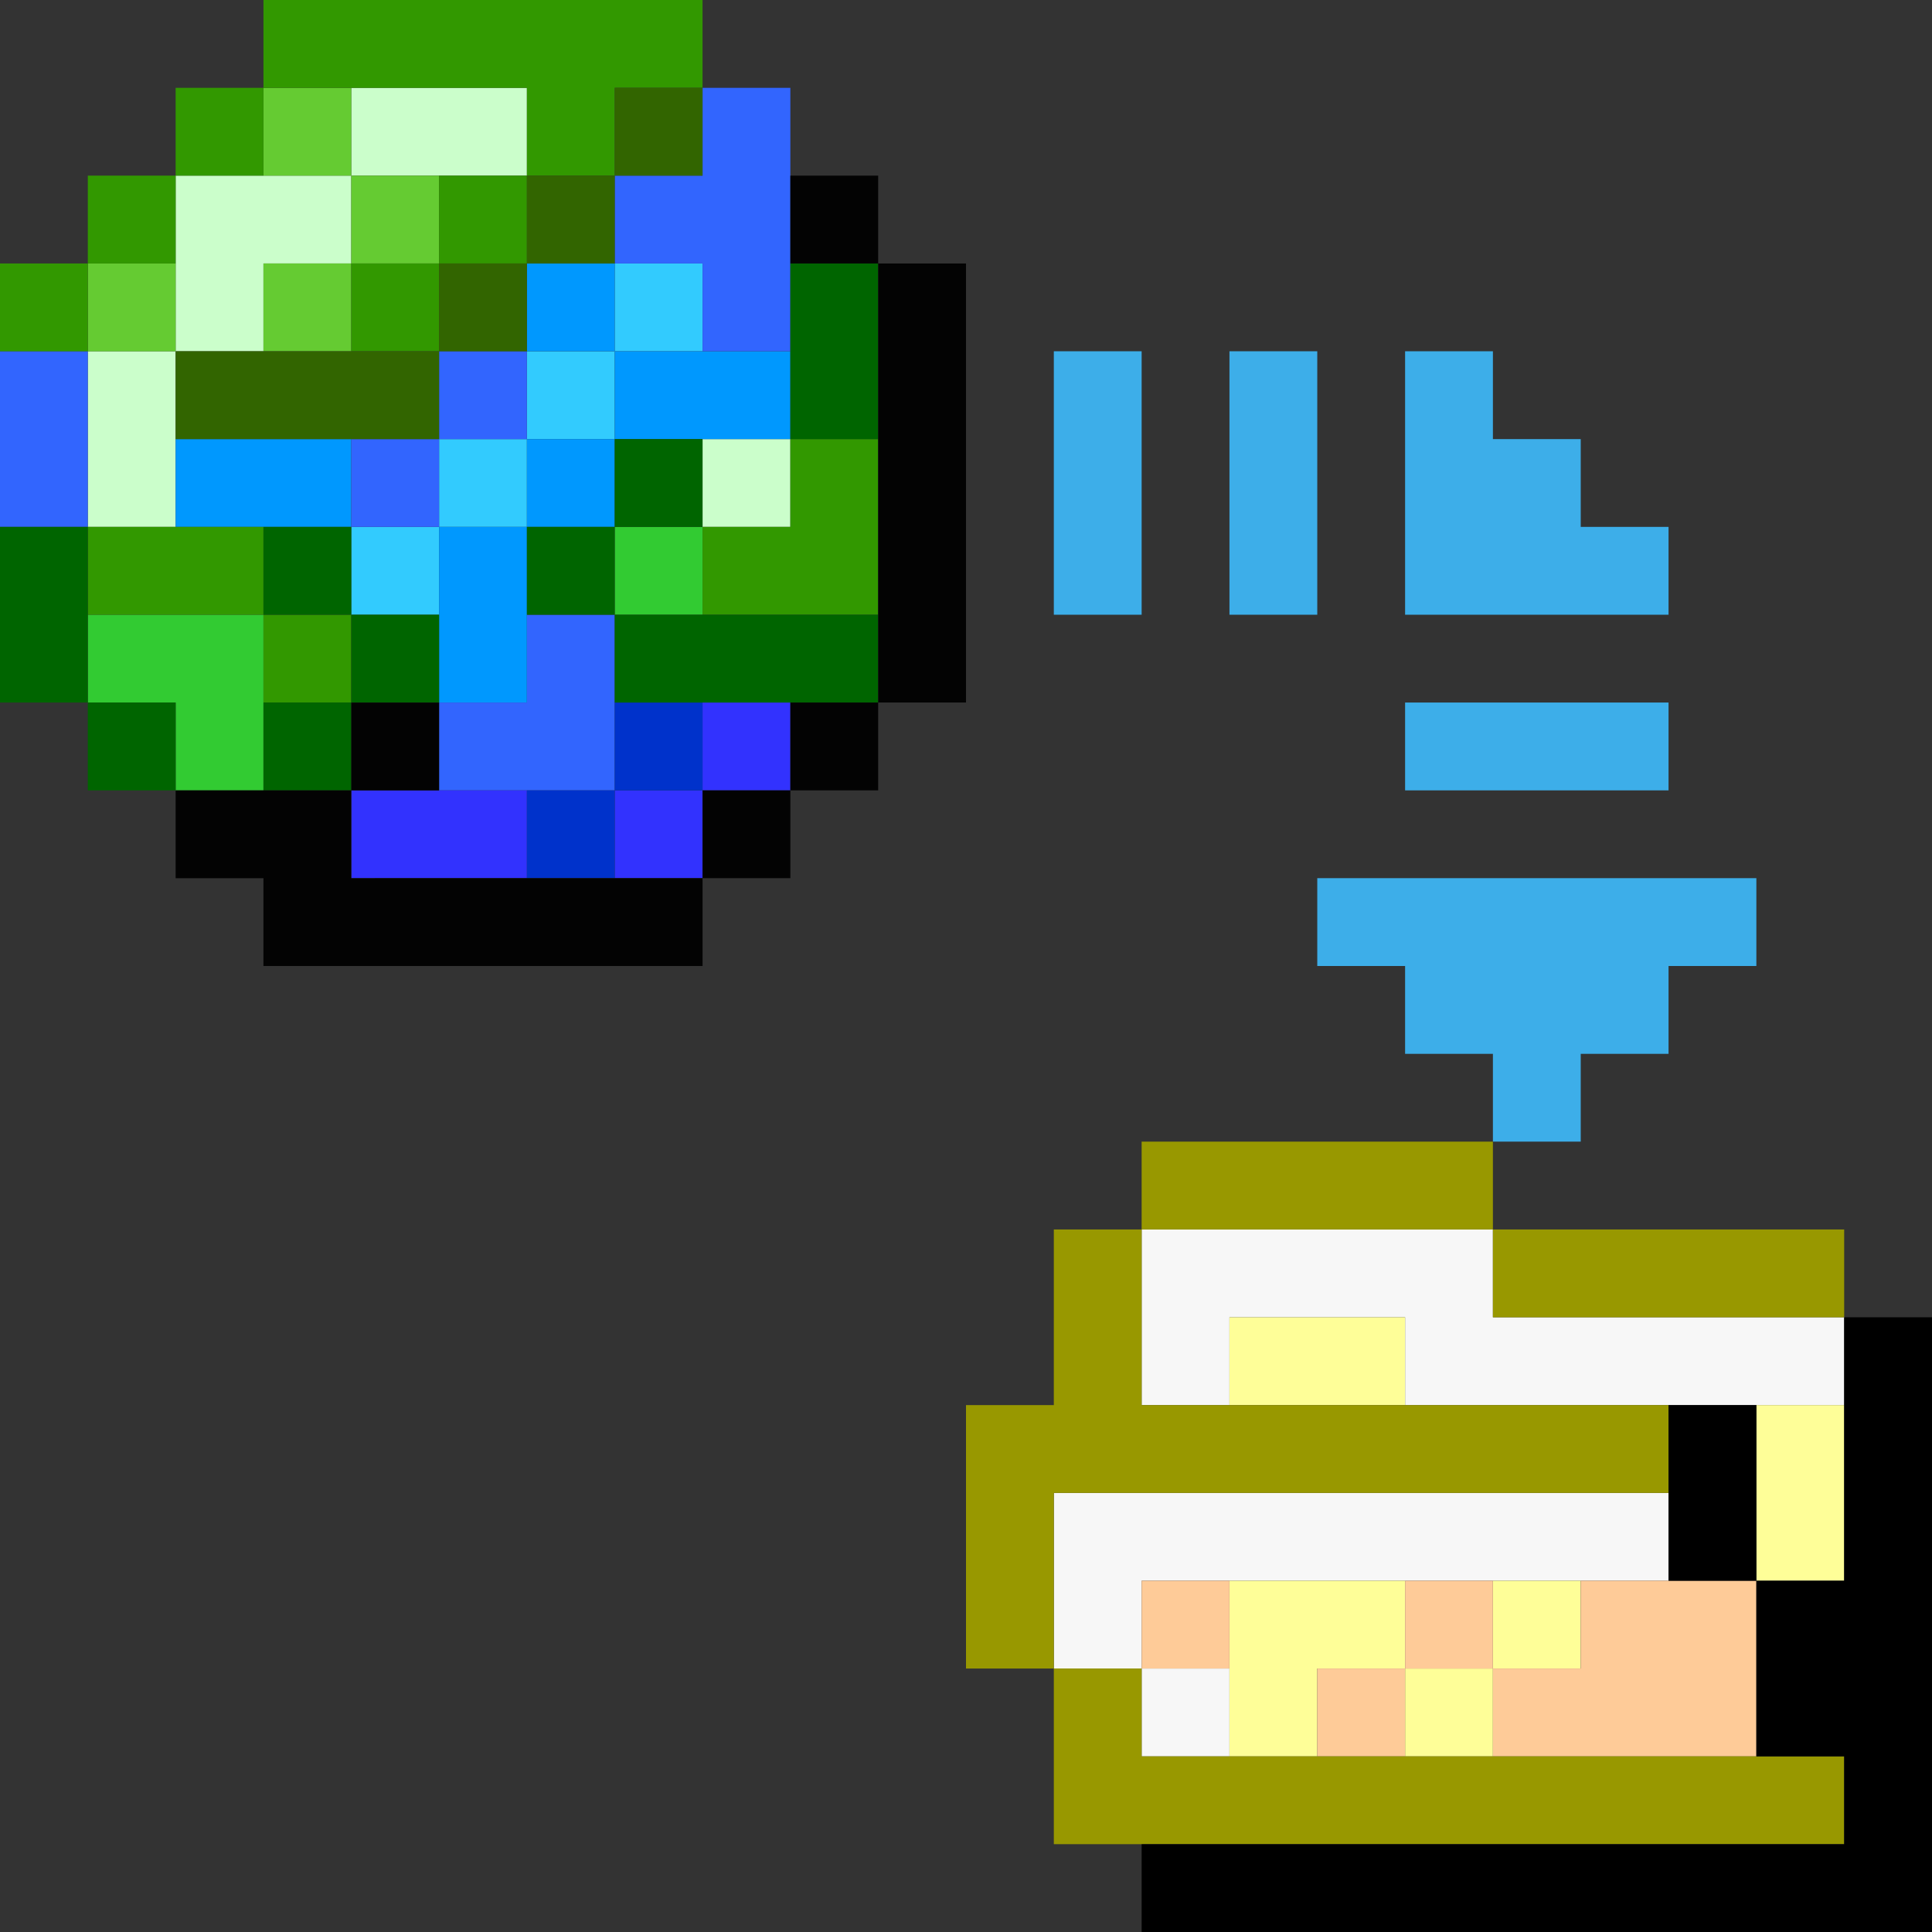 <?xml version="1.0" encoding="UTF-8" standalone="no"?>
<!-- Created with Inkscape (http://www.inkscape.org/) -->

<svg
   version="1.1"
   id="svg2"
   width="22"
   height="22"
   viewBox="0 0 22 22"
   sodipodi:docname="download.svg"
   xml:space="preserve"
   inkscape:version="1.2.2 (b0a8486541, 2022-12-01)"
   xmlns:inkscape="http://www.inkscape.org/namespaces/inkscape"
   xmlns:sodipodi="http://sodipodi.sourceforge.net/DTD/sodipodi-0.dtd"
   xmlns="http://www.w3.org/2000/svg"
   xmlns:svg="http://www.w3.org/2000/svg"><rect x="0" y="0" width="22" height="22" fill="#333333" stroke="none"/><defs
     id="defs6"><inkscape:path-effect
       effect="fillet_chamfer"
       id="path-effect531"
       is_visible="true"
       lpeversion="1"
       nodesatellites_param="F,0,0,1,0,0,0,1 @ F,0,0,1,0,0,0,1 @ F,0,0,1,0,0,0,1 @ F,0,0,1,0,0,0,1 @ F,0,0,1,0,0,0,1 @ F,0,0,1,0,2,0,1 @ F,0,0,1,0,0,0,1 @ F,0,0,1,0,0,0,1 @ F,0,0,1,0,0,0,1 @ F,0,0,1,0,0,0,1 @ F,0,0,1,0,0,0,1 @ F,0,0,1,0,0,0,1 @ F,0,0,1,0,0,0,1 @ F,0,0,1,0,0,0,1 @ F,0,0,1,0,2,0,1 @ F,0,0,1,0,0,0,1"
       unit="px"
       method="auto"
       mode="F"
       radius="0"
       chamfer_steps="1"
       flexible="false"
       use_knot_distance="true"
       apply_no_radius="true"
       apply_with_radius="true"
       only_selected="false"
       hide_knots="false" /></defs><style
     id="current-color-scheme">.ColorScheme-Text { color:#232629; }
.ColorScheme-Highlight { color:#3daee9; }
.ColorScheme-NegativeText { color:#da4453; }
.ColorScheme-NeutralText { color:#f67400; }
.ColorScheme-PositiveText { color:#27ae60; }</style><sodipodi:namedview
     id="namedview4"
     pagecolor="#ffeee5"
     bordercolor="#000000"
     borderopacity="0.25"
     inkscape:showpageshadow="2"
     inkscape:pageopacity="0"
     inkscape:pagecheckerboard="0"
     inkscape:deskcolor="#d1d1d1"
     showgrid="true"
     inkscape:zoom="37.636364"
     inkscape:cx="11"
     inkscape:cy="11"
     inkscape:window-width="1920"
     inkscape:window-height="1010"
     inkscape:window-x="0"
     inkscape:window-y="0"
     inkscape:window-maximized="1"
     inkscape:current-layer="svg2"><inkscape:grid
       type="xygrid"
       id="grid248"
       spacingx="0.5"
       spacingy="0.5"
       empspacing="4"
       originx="6"
       originy="6" /></sodipodi:namedview><path
     style="fill:currentColor;stroke-width:2;-inkscape-stroke:none;paint-order:stroke fill markers"
     d="m 14,4 h 1 v 3 h -1 z m 2,7 h -1 v -1 h 5 v 1 h -1 v 1 h -1 v 1 h -1 v -1 h -1 z m 0,-7 h 1 v 1 h 1 v 1 h 1 v 1 h -3 z m -4,0 h 1 v 3 h -1 z m 7,4 V 9 H 16 V 8 Z"
     id="path4905"
     class="ColorScheme-Highlight"
     sodipodi:nodetypes="cccccccccccccccccccccccccccccccc" /><g
     id="g1104"
     transform="matrix(0.1,0,0,0.1,5.4,11.8)"
     style="stroke-width:10"><path
       style="fill:#f7f7f7;stroke-width:10"
       d="M 81,82 H 76 V 77 72 H 71 66 V 62 52 h 35 35 v 5 5 H 106 76 v 5 5 h 5 5 v 5 5 z M 81,42 H 76 V 32 22 h 20 20 v 5 5 h 20 20 v 5 5 H 131 106 V 37 32 H 96 86 v 5 5 z"
       id="path1140" /><path
       style="fill:#cbfecb;stroke-width:10"
       d="m -39,-58 h -5 v -10 -10 h 5 5 v -10 -10 h 10 10 v -5 -5 H -4 6 v 5 5 H -4 -14 v 5 5 h -5 -5 v 5 5 h -5 -5 v 10 10 z m 70,0 h -5 v -5 -5 h 5 5 v 5 5 z"
       id="path1138" /><path
       style="fill:#fefe98;stroke-width:10"
       d="M 91,82 H 86 V 72 62 h 10 10 v 5 5 h 5 5 v -5 -5 h 5 5 v 5 5 h -5 -5 v 5 5 h -5 -5 v -5 -5 h -5 -5 v 5 5 z m 60,-20 h -5 V 52 42 h 5 5 V 52 62 Z M 96,42 H 86 v -5 -5 h 10 10 v 5 5 z"
       id="path1136" /><path
       style="fill:#fecb98;stroke-width:10"
       d="m 101,82 h -5 v -5 -5 h 5 5 v -5 -5 h 5 5 v 5 5 h 5 5 v -5 -5 h 10 10 v 10 10 h -15 -15 v -5 -5 h -5 -5 v 5 5 z M 81,72 h -5 v -5 -5 h 5 5 v 5 5 z"
       id="path1134" /><path
       style="fill:#32cbfe;stroke-width:10"
       d="m -9,-48 h -5 v -5 -5 h 5 5 v -5 -5 h 5 5 v -5 -5 h 5 5 v -5 -5 h 5 5 v 5 5 h -5 -5 v 5 5 H 11 6 v 5 5 H 1 -4 v 5 5 z"
       id="path1132" /><path
       style="fill:#0098fe;stroke-width:10"
       d="m 1,-38 h -5 v -10 -10 h 5 5 v -5 -5 h 5 5 v -5 -5 H 11 6 v -5 -5 h 5 5 v 5 5 h 10 10 v 5 5 H 26 16 v 5 5 H 11 6 v 10 10 z m -25,-20 h -10 v -5 -5 h 10 10 v 5 5 z"
       id="path1130" /><path
       style="fill:#3265fe;stroke-width:10"
       d="M 6,-28 H -4 v -5 -5 h 5 5 v -5 -5 h 5 5 v 10 10 z m -55,-30 h -5 v -10 -10 h 5 5 v 10 10 z m 40,0 h -5 v -5 -5 h 5 5 v -5 -5 h 5 5 v 5 5 H 1 -4 v 5 5 z m 40,-20 h -5 v -5 -5 h -5 -5 v -5 -5 h 5 5 v -5 -5 h 5 5 v 15 15 z"
       id="path1128" /><path
       style="fill:#65cb32;stroke-width:10"
       d="m -39,-78 h -5 v -5 -5 h 5 5 v 5 5 z m 20,0 h -5 v -5 -5 h 5 5 v -5 -5 h -5 -5 v -5 -5 h 5 5 v 5 5 h 5 5 v 5 5 h -5 -5 v 5 5 z"
       id="path1126" /><path
       style="fill:#3232fe;stroke-width:10"
       d="m -4,-18 h -10 v -5 -5 H -4 6 v 5 5 z m 25,0 h -5 v -5 -5 h 5 5 v -5 -5 h 5 5 v 5 5 h -5 -5 v 5 5 z"
       id="path1124" /><path
       style="fill:#989800;stroke-width:10"
       d="M 111,92 H 66 V 82 72 H 61 56 V 57 42 h 5 5 V 32 22 h 5 5 v -5 -5 h 20 20 v 5 5 h 20 20 v 5 5 H 136 116 V 27 22 H 96 76 v 10 10 h 30 30 v 5 5 H 101 66 v 10 10 h 5 5 v 5 5 h 40 40 v 5 5 z"
       id="path1122" /><path
       style="fill:#32cb32;stroke-width:10"
       d="m -29,-28 h -5 v -5 -5 h -5 -5 v -5 -5 h 10 10 v 10 10 z m 50,-20 h -5 v -5 -5 h 5 5 v 5 5 z"
       id="path1120" /><path
       style="fill:#0032cb;stroke-width:10"
       d="M 11,-18 H 6 v -5 -5 h 5 5 v -5 -5 h 5 5 v 5 5 h -5 -5 v 5 5 z"
       id="path1116" /><path
       style="fill:#329800;stroke-width:10"
       d="m -19,-38 h -5 v -5 -5 h -10 -10 v -5 -5 h 10 10 v 5 5 h 5 5 v 5 5 z M 36,-48 H 26 v -5 -5 h 5 5 v -5 -5 h 5 5 v 10 10 z m -85,-30 h -5 v -5 -5 h 5 5 v -5 -5 h 5 5 v -5 -5 h 5 5 v -5 -5 H 1 26 v 5 5 h -5 -5 v 5 5 H 11 6 v 5 5 H 1 -4 v 5 5 h -5 -5 v -5 -5 h 5 5 v -5 -5 h 5 5 v -5 -5 H -9 -24 v 5 5 h -5 -5 v 5 5 h -5 -5 v 5 5 z"
       id="path1114" /><path
       style="fill:#326500;stroke-width:10"
       d="m -19,-68 h -15 v -5 -5 h 15 15 v -5 -5 h 5 5 v -5 -5 h 5 5 v -5 -5 h 5 5 v 5 5 h -5 -5 v 5 5 H 11 6 v 5 5 H 1 -4 v 5 5 z"
       id="path1112" /><path
       style="fill:#006500;stroke-width:10"
       d="m -39,-28 h -5 v -5 -5 h -5 -5 v -10 -10 h 5 5 v 10 10 h 5 5 v 5 5 z m 20,0 h -5 v -5 -5 h 5 5 v -5 -5 h -5 -5 v -5 -5 h 5 5 v 5 5 h 5 5 v 5 5 h -5 -5 v 5 5 z M 31,-38 H 16 v -5 -5 H 11 6 v -5 -5 h 5 5 v -5 -5 h 5 5 v 5 5 h -5 -5 v 5 5 h 15 15 v 5 5 z m 10,-30 h -5 v -10 -10 h 5 5 v 10 10 z"
       id="path1110" /><path
       style="fill:#030303;stroke-width:10"
       d="m 1,-8 h -25 v -5 -5 h -5 -5 v -5 -5 h 10 10 v -5 -5 h 5 5 v 5 5 h -5 -5 v 5 5 H 6 26 v -5 -5 h 5 5 v -5 -5 h 5 5 v -25 -25 h -5 -5 v -5 -5 h 5 5 v 5 5 h 5 5 v 25 25 h -5 -5 v 5 5 h -5 -5 v 5 5 h -5 -5 v 5 5 z"
       id="path1108" /><path
       style="fill:#000000;stroke-width:10"
       d="M 121,102 H 76 v -5 -5 h 40 40 v -5 -5 h -5 -5 V 72 62 h -5 -5 V 52 42 h 5 5 v 10 10 h 5 5 V 47 32 h 5 5 v 35 35 z"
       id="path1106" /></g></svg>
